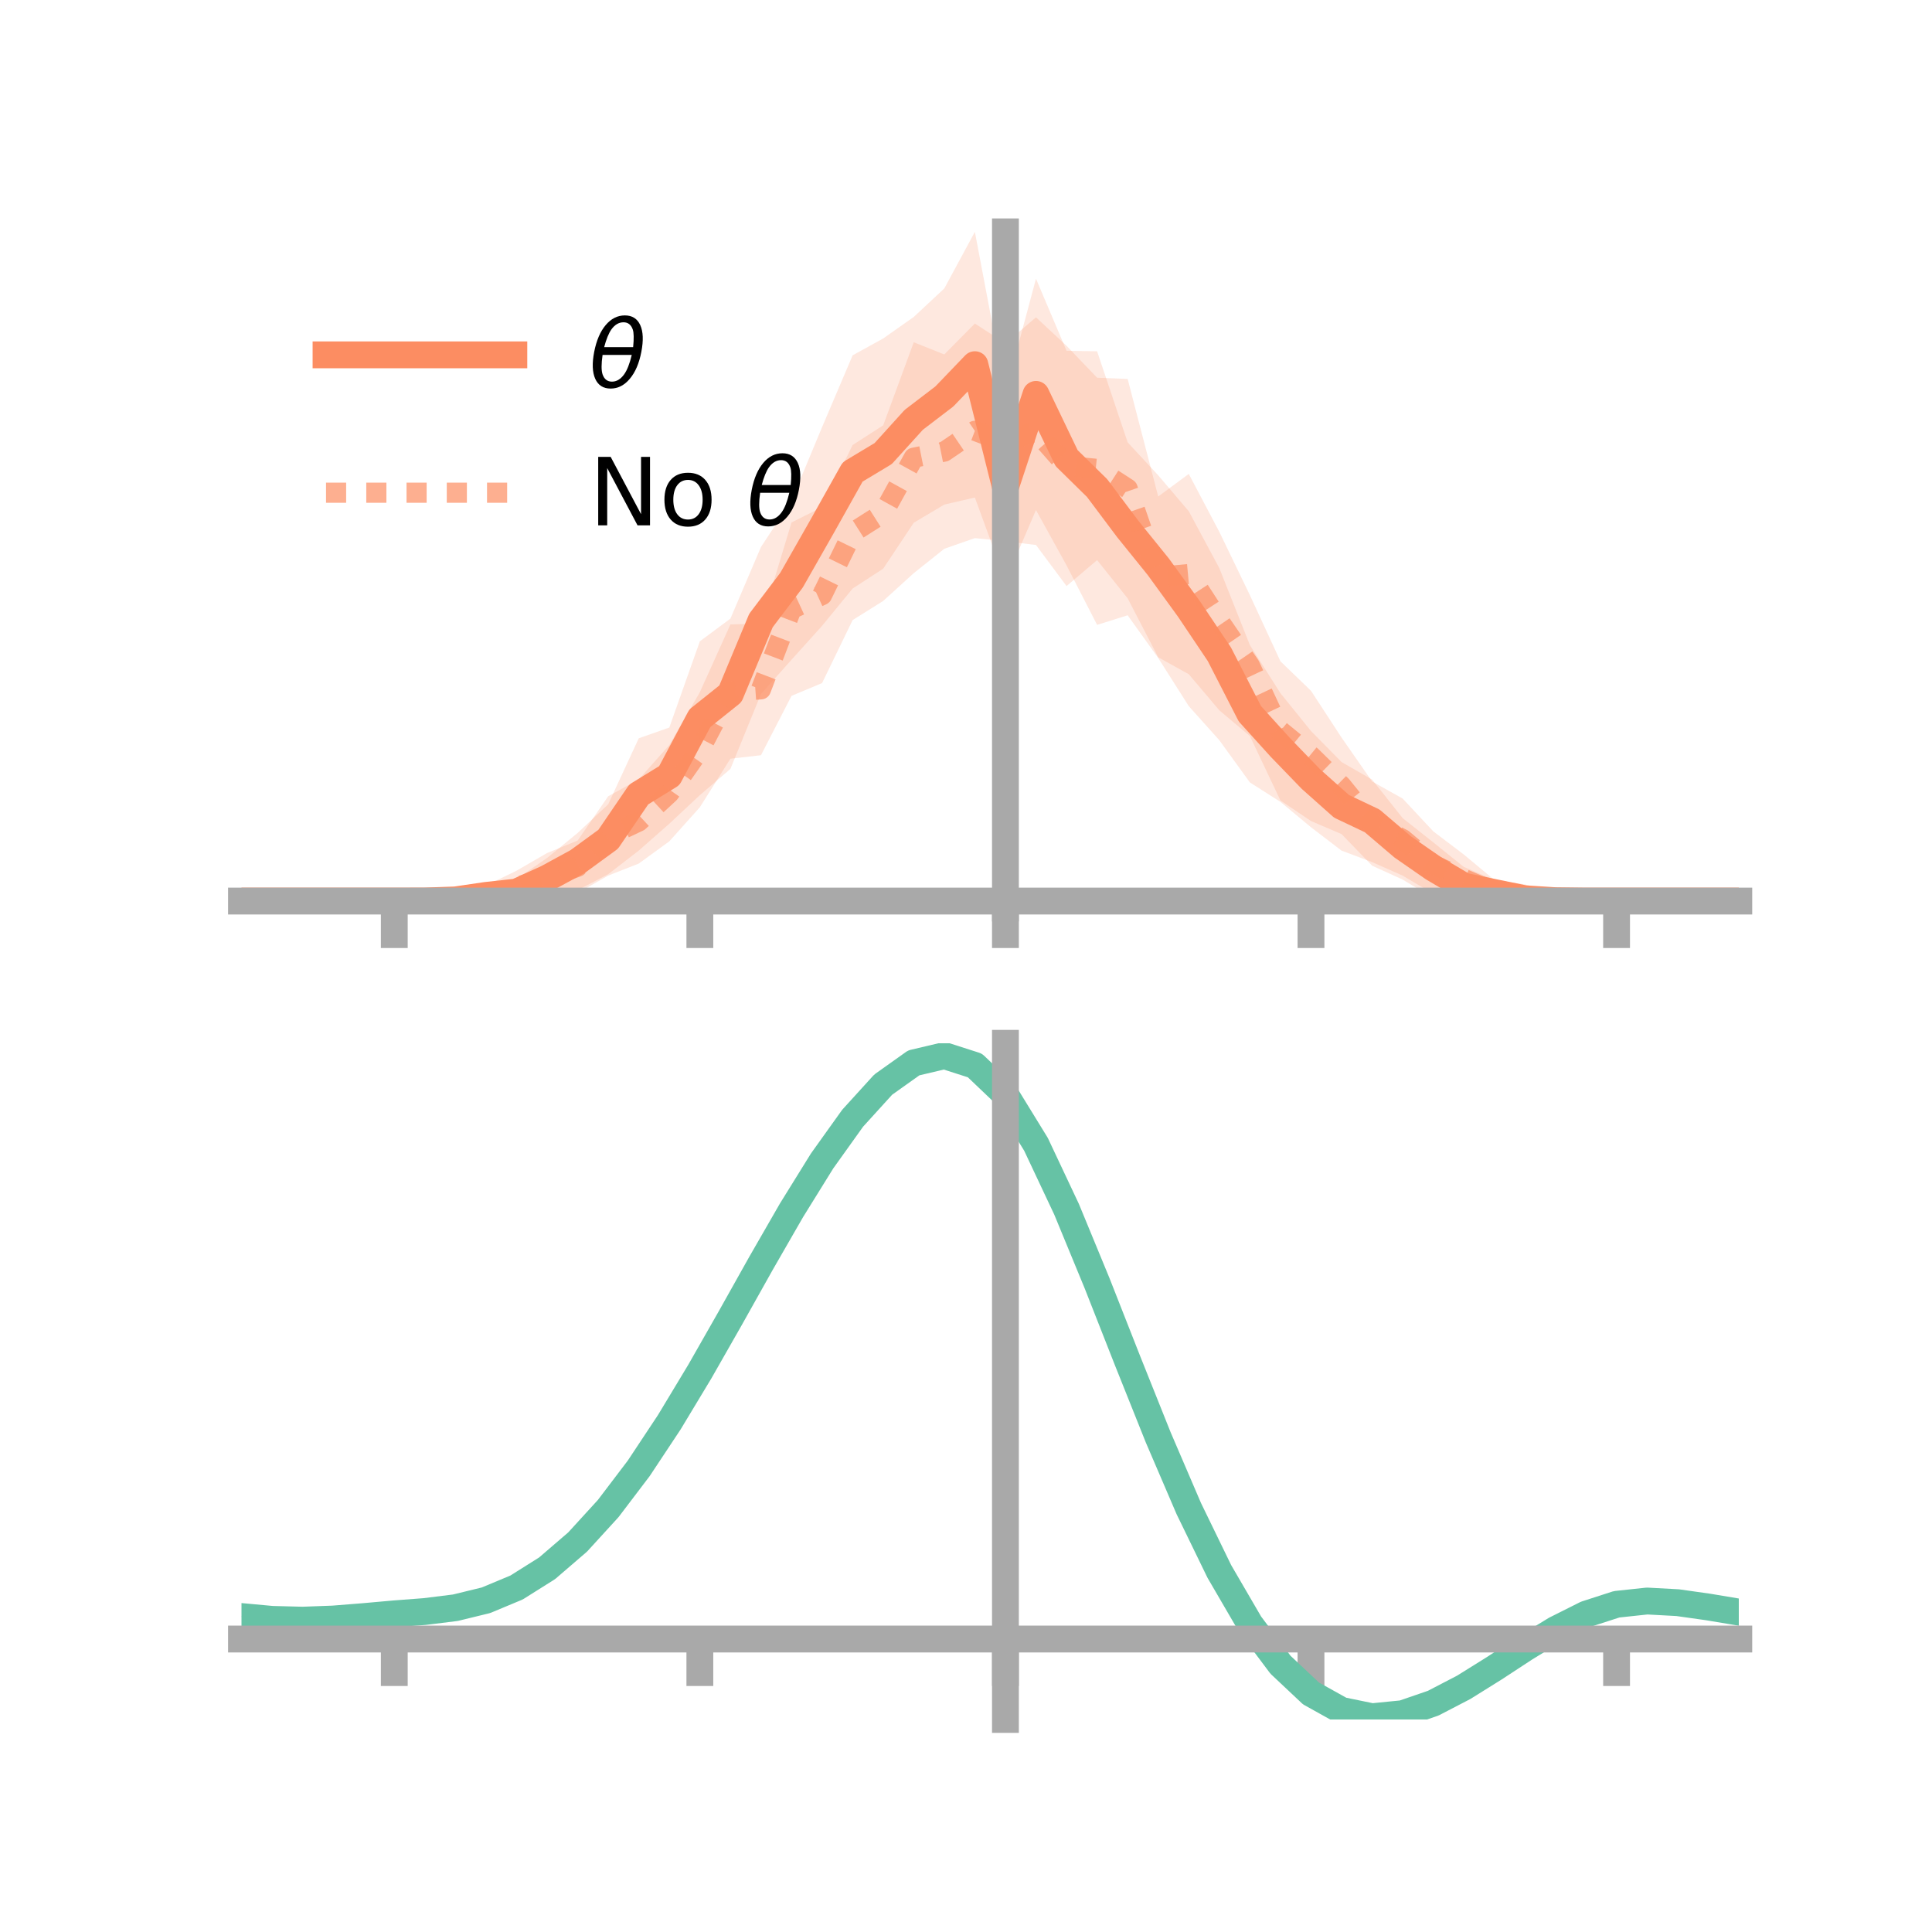 <?xml version="1.0" encoding="utf-8" standalone="no"?>
<!DOCTYPE svg PUBLIC "-//W3C//DTD SVG 1.1//EN"
  "http://www.w3.org/Graphics/SVG/1.1/DTD/svg11.dtd">
<!-- Created with matplotlib (https://matplotlib.org/) -->
<svg height="144pt" version="1.1" viewBox="0 0 144 144" width="144pt" xmlns="http://www.w3.org/2000/svg" xmlns:xlink="http://www.w3.org/1999/xlink">
 <defs>
  <style type="text/css">*{stroke-linecap:butt;stroke-linejoin:round;}</style>
 </defs>
 <g id="figure_1">
  <g id="patch_1">
   <path d="M 0 144 
L 144 144 
L 144 0 
L 0 0 
z
" style="fill:none;"/>
  </g>
  <g id="axes_1">
   <g id="patch_2">
    <path d="M 18 67.68 
L 129.6 67.68 
L 129.6 17.28 
L 18 17.28 
z
" style="fill:none;"/>
   </g>
   <g id="PolyCollection_1">
    <path clip-path="url(#p67a9a90b00)" d="M 18 67.161 
L 18 67.161 
L 20.278 67.161 
L 22.555 67.161 
L 24.833 67.161 
L 27.11 67.161 
L 29.388 67.161 
L 31.665 67.108 
L 33.943 66.701 
L 36.22 65.799 
L 38.498 65.518 
L 40.776 63.948 
L 43.053 62.084 
L 45.331 59.949 
L 47.608 55.029 
L 49.886 54.227 
L 52.163 47.8 
L 54.441 46.108 
L 56.718 40.772 
L 58.996 37.309 
L 61.273 31.836 
L 63.551 26.483 
L 65.829 25.227 
L 68.106 23.623 
L 70.384 21.497 
L 72.661 17.28 
L 74.939 29.293 
L 77.216 20.774 
L 79.494 26.145 
L 81.771 26.183 
L 84.049 32.973 
L 86.327 35.428 
L 88.604 38.106 
L 90.882 42.346 
L 93.159 48.083 
L 95.437 51.667 
L 97.714 54.486 
L 99.992 56.799 
L 102.269 58.106 
L 104.547 60.979 
L 106.824 62.782 
L 109.102 64.615 
L 111.38 65.587 
L 113.657 66.672 
L 115.935 67.027 
L 118.212 67.161 
L 120.49 67.161 
L 122.767 67.161 
L 125.045 67.161 
L 127.322 67.161 
L 129.6 67.161 
L 129.6 67.161 
L 129.6 67.161 
L 127.322 67.161 
L 125.045 67.161 
L 122.767 67.161 
L 120.49 67.161 
L 118.212 67.161 
L 115.935 67.239 
L 113.657 67.306 
L 111.38 67.458 
L 109.102 67.477 
L 106.824 66.62 
L 104.547 65.264 
L 102.269 64.255 
L 99.992 63.401 
L 97.714 61.658 
L 95.437 59.767 
L 93.159 58.317 
L 90.882 55.173 
L 88.604 52.63 
L 86.327 49.045 
L 84.049 45.86 
L 81.771 46.574 
L 79.494 42.138 
L 77.216 38.016 
L 74.939 43.311 
L 72.661 37.083 
L 70.384 37.608 
L 68.106 38.962 
L 65.829 42.385 
L 63.551 43.865 
L 61.273 46.645 
L 58.996 49.172 
L 56.718 51.727 
L 54.441 57.311 
L 52.163 59.265 
L 49.886 61.395 
L 47.608 63.398 
L 45.331 65.159 
L 43.053 66.348 
L 40.776 66.966 
L 38.498 67.46 
L 36.22 67.68 
L 33.943 67.448 
L 31.665 67.199 
L 29.388 67.161 
L 27.11 67.161 
L 24.833 67.161 
L 22.555 67.161 
L 20.278 67.161 
L 18 67.161 
z
" style="fill:#fc8d62;fill-opacity:0.2;"/>
   </g>
   <g id="PolyCollection_2">
    <path clip-path="url(#p67a9a90b00)" d="M 18 67.161 
L 18 67.161 
L 20.278 67.161 
L 22.555 67.161 
L 24.833 67.161 
L 27.11 67.161 
L 29.388 67.16 
L 31.665 67.053 
L 33.943 66.916 
L 36.22 66.005 
L 38.498 64.899 
L 40.776 63.58 
L 43.053 62.65 
L 45.331 59.349 
L 47.608 58.094 
L 49.886 55.534 
L 52.163 51.592 
L 54.441 46.543 
L 56.718 46.469 
L 58.996 38.939 
L 61.273 37.803 
L 63.551 33.169 
L 65.829 31.701 
L 68.106 25.51 
L 70.384 26.418 
L 72.661 24.113 
L 74.939 25.597 
L 77.216 23.652 
L 79.494 25.773 
L 81.771 28.152 
L 84.049 28.245 
L 86.327 37.007 
L 88.604 35.323 
L 90.882 39.643 
L 93.159 44.357 
L 95.437 49.291 
L 97.714 51.487 
L 99.992 54.975 
L 102.269 58.248 
L 104.547 59.52 
L 106.824 61.96 
L 109.102 63.69 
L 111.38 65.584 
L 113.657 65.915 
L 115.935 66.5 
L 118.212 66.897 
L 120.49 67.161 
L 122.767 67.161 
L 125.045 67.161 
L 127.322 67.161 
L 129.6 67.161 
L 129.6 67.161 
L 129.6 67.161 
L 127.322 67.161 
L 125.045 67.161 
L 122.767 67.161 
L 120.49 67.161 
L 118.212 67.36 
L 115.935 67.556 
L 113.657 67.66 
L 111.38 67.373 
L 109.102 67.334 
L 106.824 66.931 
L 104.547 65.56 
L 102.269 64.523 
L 99.992 62.169 
L 97.714 61.195 
L 95.437 59.663 
L 93.159 54.859 
L 90.882 52.943 
L 88.604 50.252 
L 86.327 48.99 
L 84.049 44.596 
L 81.771 41.747 
L 79.494 43.681 
L 77.216 40.621 
L 74.939 40.341 
L 72.661 40.108 
L 70.384 40.902 
L 68.106 42.719 
L 65.829 44.79 
L 63.551 46.217 
L 61.273 50.913 
L 58.996 51.864 
L 56.718 56.29 
L 54.441 56.549 
L 52.163 60.168 
L 49.886 62.709 
L 47.608 64.366 
L 45.331 65.261 
L 43.053 66.559 
L 40.776 67.266 
L 38.498 67.336 
L 36.22 67.536 
L 33.943 67.325 
L 31.665 67.233 
L 29.388 67.162 
L 27.11 67.161 
L 24.833 67.161 
L 22.555 67.161 
L 20.278 67.161 
L 18 67.161 
z
" style="fill:#fc8d62;fill-opacity:0.2;"/>
   </g>
   <g id="matplotlib.axis_1">
    <g id="xtick_1">
     <g id="line2d_1">
      <defs>
       <path d="M 0 0 
L 0 3.5 
" id="m38e2d5bfc0" style="stroke:#a9a9a9;stroke-width:2;"/>
      </defs>
      <g>
       <use style="fill:#a9a9a9;stroke:#a9a9a9;stroke-width:2;" x="29.388" xlink:href="#m38e2d5bfc0" y="67.161"/>
      </g>
     </g>
    </g>
    <g id="xtick_2">
     <g id="line2d_2">
      <g>
       <use style="fill:#a9a9a9;stroke:#a9a9a9;stroke-width:2;" x="52.163" xlink:href="#m38e2d5bfc0" y="67.161"/>
      </g>
     </g>
    </g>
    <g id="xtick_3">
     <g id="line2d_3">
      <g>
       <use style="fill:#a9a9a9;stroke:#a9a9a9;stroke-width:2;" x="74.939" xlink:href="#m38e2d5bfc0" y="67.161"/>
      </g>
     </g>
    </g>
    <g id="xtick_4">
     <g id="line2d_4">
      <g>
       <use style="fill:#a9a9a9;stroke:#a9a9a9;stroke-width:2;" x="97.714" xlink:href="#m38e2d5bfc0" y="67.161"/>
      </g>
     </g>
    </g>
    <g id="xtick_5">
     <g id="line2d_5">
      <g>
       <use style="fill:#a9a9a9;stroke:#a9a9a9;stroke-width:2;" x="120.49" xlink:href="#m38e2d5bfc0" y="67.161"/>
      </g>
     </g>
    </g>
   </g>
   <g id="matplotlib.axis_2"/>
   <g id="line2d_6">
    <path clip-path="url(#p67a9a90b00)" d="M 18 67.161 
L 20.278 67.161 
L 22.555 67.161 
L 24.833 67.161 
L 27.11 67.161 
L 29.388 67.161 
L 31.665 67.154 
L 33.943 67.075 
L 36.22 66.739 
L 38.498 66.489 
L 40.776 65.457 
L 43.053 64.216 
L 45.331 62.554 
L 47.608 59.214 
L 49.886 57.811 
L 52.163 53.532 
L 54.441 51.709 
L 56.718 46.249 
L 58.996 43.241 
L 61.273 39.241 
L 63.551 35.174 
L 65.829 33.806 
L 68.106 31.292 
L 70.384 29.552 
L 72.661 27.181 
L 74.939 36.302 
L 77.216 29.395 
L 79.494 34.141 
L 81.771 36.378 
L 84.049 39.416 
L 86.327 42.236 
L 88.604 45.368 
L 90.882 48.759 
L 93.159 53.2 
L 95.437 55.717 
L 97.714 58.072 
L 99.992 60.1 
L 102.269 61.18 
L 104.547 63.121 
L 106.824 64.701 
L 109.102 66.046 
L 111.38 66.523 
L 113.657 66.989 
L 115.935 67.133 
L 118.212 67.161 
L 120.49 67.161 
L 122.767 67.161 
L 125.045 67.161 
L 127.322 67.161 
L 129.6 67.161 
" style="fill:none;stroke:#fc8d62;stroke-linecap:square;stroke-width:2;"/>
   </g>
   <g id="line2d_7">
    <path clip-path="url(#p67a9a90b00)" d="M 18 67.161 
L 20.278 67.161 
L 22.555 67.161 
L 24.833 67.161 
L 27.11 67.161 
L 29.388 67.161 
L 31.665 67.143 
L 33.943 67.12 
L 36.22 66.77 
L 38.498 66.117 
L 40.776 65.423 
L 43.053 64.604 
L 45.331 62.305 
L 47.608 61.23 
L 49.886 59.122 
L 52.163 55.88 
L 54.441 51.546 
L 56.718 51.38 
L 58.996 45.402 
L 61.273 44.358 
L 63.551 39.693 
L 65.829 38.246 
L 68.106 34.114 
L 70.384 33.66 
L 72.661 32.111 
L 74.939 32.969 
L 77.216 32.137 
L 79.494 34.727 
L 81.771 34.95 
L 84.049 36.42 
L 86.327 42.999 
L 88.604 42.787 
L 90.882 46.293 
L 93.159 49.608 
L 95.437 54.477 
L 97.714 56.341 
L 99.992 58.572 
L 102.269 61.386 
L 104.547 62.54 
L 106.824 64.445 
L 109.102 65.512 
L 111.38 66.479 
L 113.657 66.788 
L 115.935 67.028 
L 118.212 67.128 
L 120.49 67.161 
L 122.767 67.161 
L 125.045 67.161 
L 127.322 67.161 
L 129.6 67.161 
" style="fill:none;stroke:#fc8d62;stroke-dasharray:1.5,1.5;stroke-dashoffset:0;stroke-opacity:0.7;stroke-width:1.5;"/>
   </g>
   <g id="patch_3">
    <path d="M 74.939 67.68 
L 74.939 17.28 
" style="fill:none;stroke:#a9a9a9;stroke-linecap:square;stroke-linejoin:miter;stroke-width:2;"/>
   </g>
   <g id="patch_4">
    <path d="M 129.6 67.68 
L 129.6 17.28 
" style="fill:none;"/>
   </g>
   <g id="patch_5">
    <path d="M 18 67.161 
L 129.6 67.161 
" style="fill:none;stroke:#a9a9a9;stroke-linecap:square;stroke-linejoin:miter;stroke-width:2;"/>
   </g>
   <g id="patch_6">
    <path d="M 18 17.28 
L 129.6 17.28 
" style="fill:none;"/>
   </g>
   <g id="legend_1">
    <g id="line2d_8">
     <path d="M 24.3 26.449 
L 38.3 26.449 
" style="fill:none;stroke:#fc8d62;stroke-linecap:square;stroke-width:2;"/>
    </g>
    <g id="line2d_9"/>
    <g id="text_1">
     <!-- $\theta$ -->
     <g transform="translate(43.9 28.899)scale(0.07 -0.07)">
      <defs>
       <path d="M 45.516 34.672 
L 14.453 34.672 
Q 12.359 20.062 14.5 13.875 
Q 17.188 6.25 24.469 6.25 
Q 31.781 6.25 37.359 13.922 
Q 42.234 20.656 45.516 34.672 
z
M 47.016 42.969 
Q 48.344 56.844 46.625 61.719 
Q 43.953 69.438 36.766 69.438 
Q 29.297 69.438 23.828 61.812 
Q 19.531 55.672 16.156 42.969 
z
M 38.188 76.766 
Q 49.906 76.766 54.594 66.406 
Q 59.281 56.109 55.719 37.844 
Q 52.203 19.625 43.453 9.281 
Q 34.766 -1.125 23.047 -1.125 
Q 11.281 -1.125 6.641 9.281 
Q 2 19.625 5.516 37.844 
Q 9.078 56.109 17.719 66.406 
Q 26.422 76.766 38.188 76.766 
z
" id="DejaVuSans-Oblique-952"/>
      </defs>
      <use transform="translate(0 0.234)" xlink:href="#DejaVuSans-Oblique-952"/>
     </g>
    </g>
    <g id="line2d_10">
     <path d="M 24.3 36.724 
L 38.3 36.724 
" style="fill:none;stroke:#fc8d62;stroke-dasharray:1.5,1.5;stroke-dashoffset:0;stroke-opacity:0.7;stroke-width:1.5;"/>
    </g>
    <g id="line2d_11"/>
    <g id="text_2">
     <!-- No $\theta$ -->
     <g transform="translate(43.9 39.174)scale(0.07 -0.07)">
      <defs>
       <path d="M 9.812 72.906 
L 23.094 72.906 
L 55.422 11.922 
L 55.422 72.906 
L 64.984 72.906 
L 64.984 0 
L 51.703 0 
L 19.391 60.984 
L 19.391 0 
L 9.812 0 
z
" id="DejaVuSans-78"/>
       <path d="M 30.609 48.391 
Q 23.391 48.391 19.188 42.75 
Q 14.984 37.109 14.984 27.297 
Q 14.984 17.484 19.156 11.844 
Q 23.344 6.203 30.609 6.203 
Q 37.797 6.203 41.984 11.859 
Q 46.188 17.531 46.188 27.297 
Q 46.188 37.016 41.984 42.703 
Q 37.797 48.391 30.609 48.391 
z
M 30.609 56 
Q 42.328 56 49.016 48.375 
Q 55.719 40.766 55.719 27.297 
Q 55.719 13.875 49.016 6.219 
Q 42.328 -1.422 30.609 -1.422 
Q 18.844 -1.422 12.172 6.219 
Q 5.516 13.875 5.516 27.297 
Q 5.516 40.766 12.172 48.375 
Q 18.844 56 30.609 56 
z
" id="DejaVuSans-111"/>
       <path id="DejaVuSans-32"/>
      </defs>
      <use transform="translate(0 0.234)" xlink:href="#DejaVuSans-78"/>
      <use transform="translate(74.805 0.234)" xlink:href="#DejaVuSans-111"/>
      <use transform="translate(135.986 0.234)" xlink:href="#DejaVuSans-32"/>
      <use transform="translate(167.773 0.234)" xlink:href="#DejaVuSans-Oblique-952"/>
     </g>
    </g>
   </g>
  </g>
  <g id="axes_2">
   <g id="patch_7">
    <path d="M 18 128.16 
L 129.6 128.16 
L 129.6 77.76 
L 18 77.76 
z
" style="fill:none;"/>
   </g>
   <g id="PolyCollection_3">
    <path clip-path="url(#p0ffe5138fa)" d="M 18 120.527 
L 18 120.449 
L 20.278 120.669 
L 22.555 120.729 
L 24.833 120.639 
L 27.11 120.447 
L 29.388 120.236 
L 31.665 120.057 
L 33.943 119.768 
L 36.22 119.207 
L 38.498 118.246 
L 40.776 116.793 
L 43.053 114.797 
L 45.331 112.249 
L 47.608 109.182 
L 49.886 105.663 
L 52.163 101.794 
L 54.441 97.705 
L 56.718 93.551 
L 58.996 89.505 
L 61.273 85.757 
L 63.551 82.506 
L 65.829 79.955 
L 68.106 78.307 
L 70.384 77.76 
L 72.661 78.504 
L 74.939 80.708 
L 77.216 84.466 
L 79.494 89.37 
L 81.771 94.97 
L 84.049 100.844 
L 86.327 106.626 
L 88.604 112.015 
L 90.882 116.777 
L 93.159 120.748 
L 95.437 123.833 
L 97.714 126 
L 99.992 127.279 
L 102.269 127.749 
L 104.547 127.528 
L 106.824 126.756 
L 109.102 125.589 
L 111.38 124.192 
L 113.657 122.727 
L 115.935 121.354 
L 118.212 120.226 
L 120.49 119.494 
L 122.767 119.252 
L 125.045 119.38 
L 127.322 119.712 
L 129.6 120.105 
L 129.6 120.209 
L 129.6 120.209 
L 127.322 119.841 
L 125.045 119.527 
L 122.767 119.41 
L 120.49 119.656 
L 118.212 120.398 
L 115.935 121.554 
L 113.657 122.972 
L 111.38 124.487 
L 109.102 125.932 
L 106.824 127.134 
L 104.547 127.928 
L 102.269 128.16 
L 99.992 127.697 
L 97.714 126.439 
L 95.437 124.321 
L 93.159 121.324 
L 90.882 117.475 
L 88.604 112.864 
L 86.327 107.642 
L 84.049 102.032 
L 81.771 96.327 
L 79.494 90.884 
L 77.216 86.113 
L 74.939 82.459 
L 72.661 80.321 
L 70.384 79.603 
L 68.106 80.135 
L 65.829 81.727 
L 63.551 84.185 
L 61.273 87.31 
L 58.996 90.905 
L 56.718 94.778 
L 54.441 98.75 
L 52.163 102.653 
L 49.886 106.343 
L 47.608 109.7 
L 45.331 112.629 
L 43.053 115.069 
L 40.776 116.991 
L 38.498 118.403 
L 36.22 119.343 
L 33.943 119.892 
L 31.665 120.171 
L 29.388 120.34 
L 27.11 120.535 
L 24.833 120.708 
L 22.555 120.785 
L 20.278 120.727 
L 18 120.527 
z
" style="fill:#66c2a5;fill-opacity:0.2;"/>
   </g>
   <g id="matplotlib.axis_3">
    <g id="xtick_6">
     <g id="line2d_12">
      <g>
       <use style="fill:#a9a9a9;stroke:#a9a9a9;stroke-width:2;" x="29.388" xlink:href="#m38e2d5bfc0" y="122.165"/>
      </g>
     </g>
    </g>
    <g id="xtick_7">
     <g id="line2d_13">
      <g>
       <use style="fill:#a9a9a9;stroke:#a9a9a9;stroke-width:2;" x="52.163" xlink:href="#m38e2d5bfc0" y="122.165"/>
      </g>
     </g>
    </g>
    <g id="xtick_8">
     <g id="line2d_14">
      <g>
       <use style="fill:#a9a9a9;stroke:#a9a9a9;stroke-width:2;" x="74.939" xlink:href="#m38e2d5bfc0" y="122.165"/>
      </g>
     </g>
    </g>
    <g id="xtick_9">
     <g id="line2d_15">
      <g>
       <use style="fill:#a9a9a9;stroke:#a9a9a9;stroke-width:2;" x="97.714" xlink:href="#m38e2d5bfc0" y="122.165"/>
      </g>
     </g>
    </g>
    <g id="xtick_10">
     <g id="line2d_16">
      <g>
       <use style="fill:#a9a9a9;stroke:#a9a9a9;stroke-width:2;" x="120.49" xlink:href="#m38e2d5bfc0" y="122.165"/>
      </g>
     </g>
    </g>
   </g>
   <g id="matplotlib.axis_4"/>
   <g id="line2d_17">
    <path clip-path="url(#p0ffe5138fa)" d="M 18 120.488 
L 20.278 120.698 
L 22.555 120.757 
L 24.833 120.673 
L 27.11 120.491 
L 29.388 120.288 
L 31.665 120.114 
L 33.943 119.83 
L 36.22 119.275 
L 38.498 118.325 
L 40.776 116.892 
L 43.053 114.933 
L 45.331 112.439 
L 47.608 109.441 
L 49.886 106.003 
L 52.163 102.224 
L 54.441 98.227 
L 56.718 94.164 
L 58.996 90.205 
L 61.273 86.533 
L 63.551 83.346 
L 65.829 80.841 
L 68.106 79.221 
L 70.384 78.682 
L 72.661 79.412 
L 74.939 81.583 
L 77.216 85.289 
L 79.494 90.127 
L 81.771 95.648 
L 84.049 101.438 
L 86.327 107.134 
L 88.604 112.439 
L 90.882 117.126 
L 93.159 121.036 
L 95.437 124.077 
L 97.714 126.219 
L 99.992 127.488 
L 102.269 127.955 
L 104.547 127.728 
L 106.824 126.945 
L 109.102 125.761 
L 111.38 124.34 
L 113.657 122.849 
L 115.935 121.454 
L 118.212 120.312 
L 120.49 119.575 
L 122.767 119.331 
L 125.045 119.454 
L 127.322 119.776 
L 129.6 120.157 
" style="fill:none;stroke:#66c2a5;stroke-linecap:square;stroke-width:2;"/>
   </g>
   <g id="patch_8">
    <path d="M 74.939 128.16 
L 74.939 77.76 
" style="fill:none;stroke:#a9a9a9;stroke-linecap:square;stroke-linejoin:miter;stroke-width:2;"/>
   </g>
   <g id="patch_9">
    <path d="M 129.6 128.16 
L 129.6 77.76 
" style="fill:none;"/>
   </g>
   <g id="patch_10">
    <path d="M 18 122.165 
L 129.6 122.165 
" style="fill:none;stroke:#a9a9a9;stroke-linecap:square;stroke-linejoin:miter;stroke-width:2;"/>
   </g>
   <g id="patch_11">
    <path d="M 18 77.76 
L 129.6 77.76 
" style="fill:none;"/>
   </g>
  </g>
 </g>
 <defs>
  <clipPath id="p67a9a90b00">
   <rect height="50.4" width="111.6" x="18" y="17.28"/>
  </clipPath>
  <clipPath id="p0ffe5138fa">
   <rect height="50.4" width="111.6" x="18" y="77.76"/>
  </clipPath>
 </defs>
</svg>
